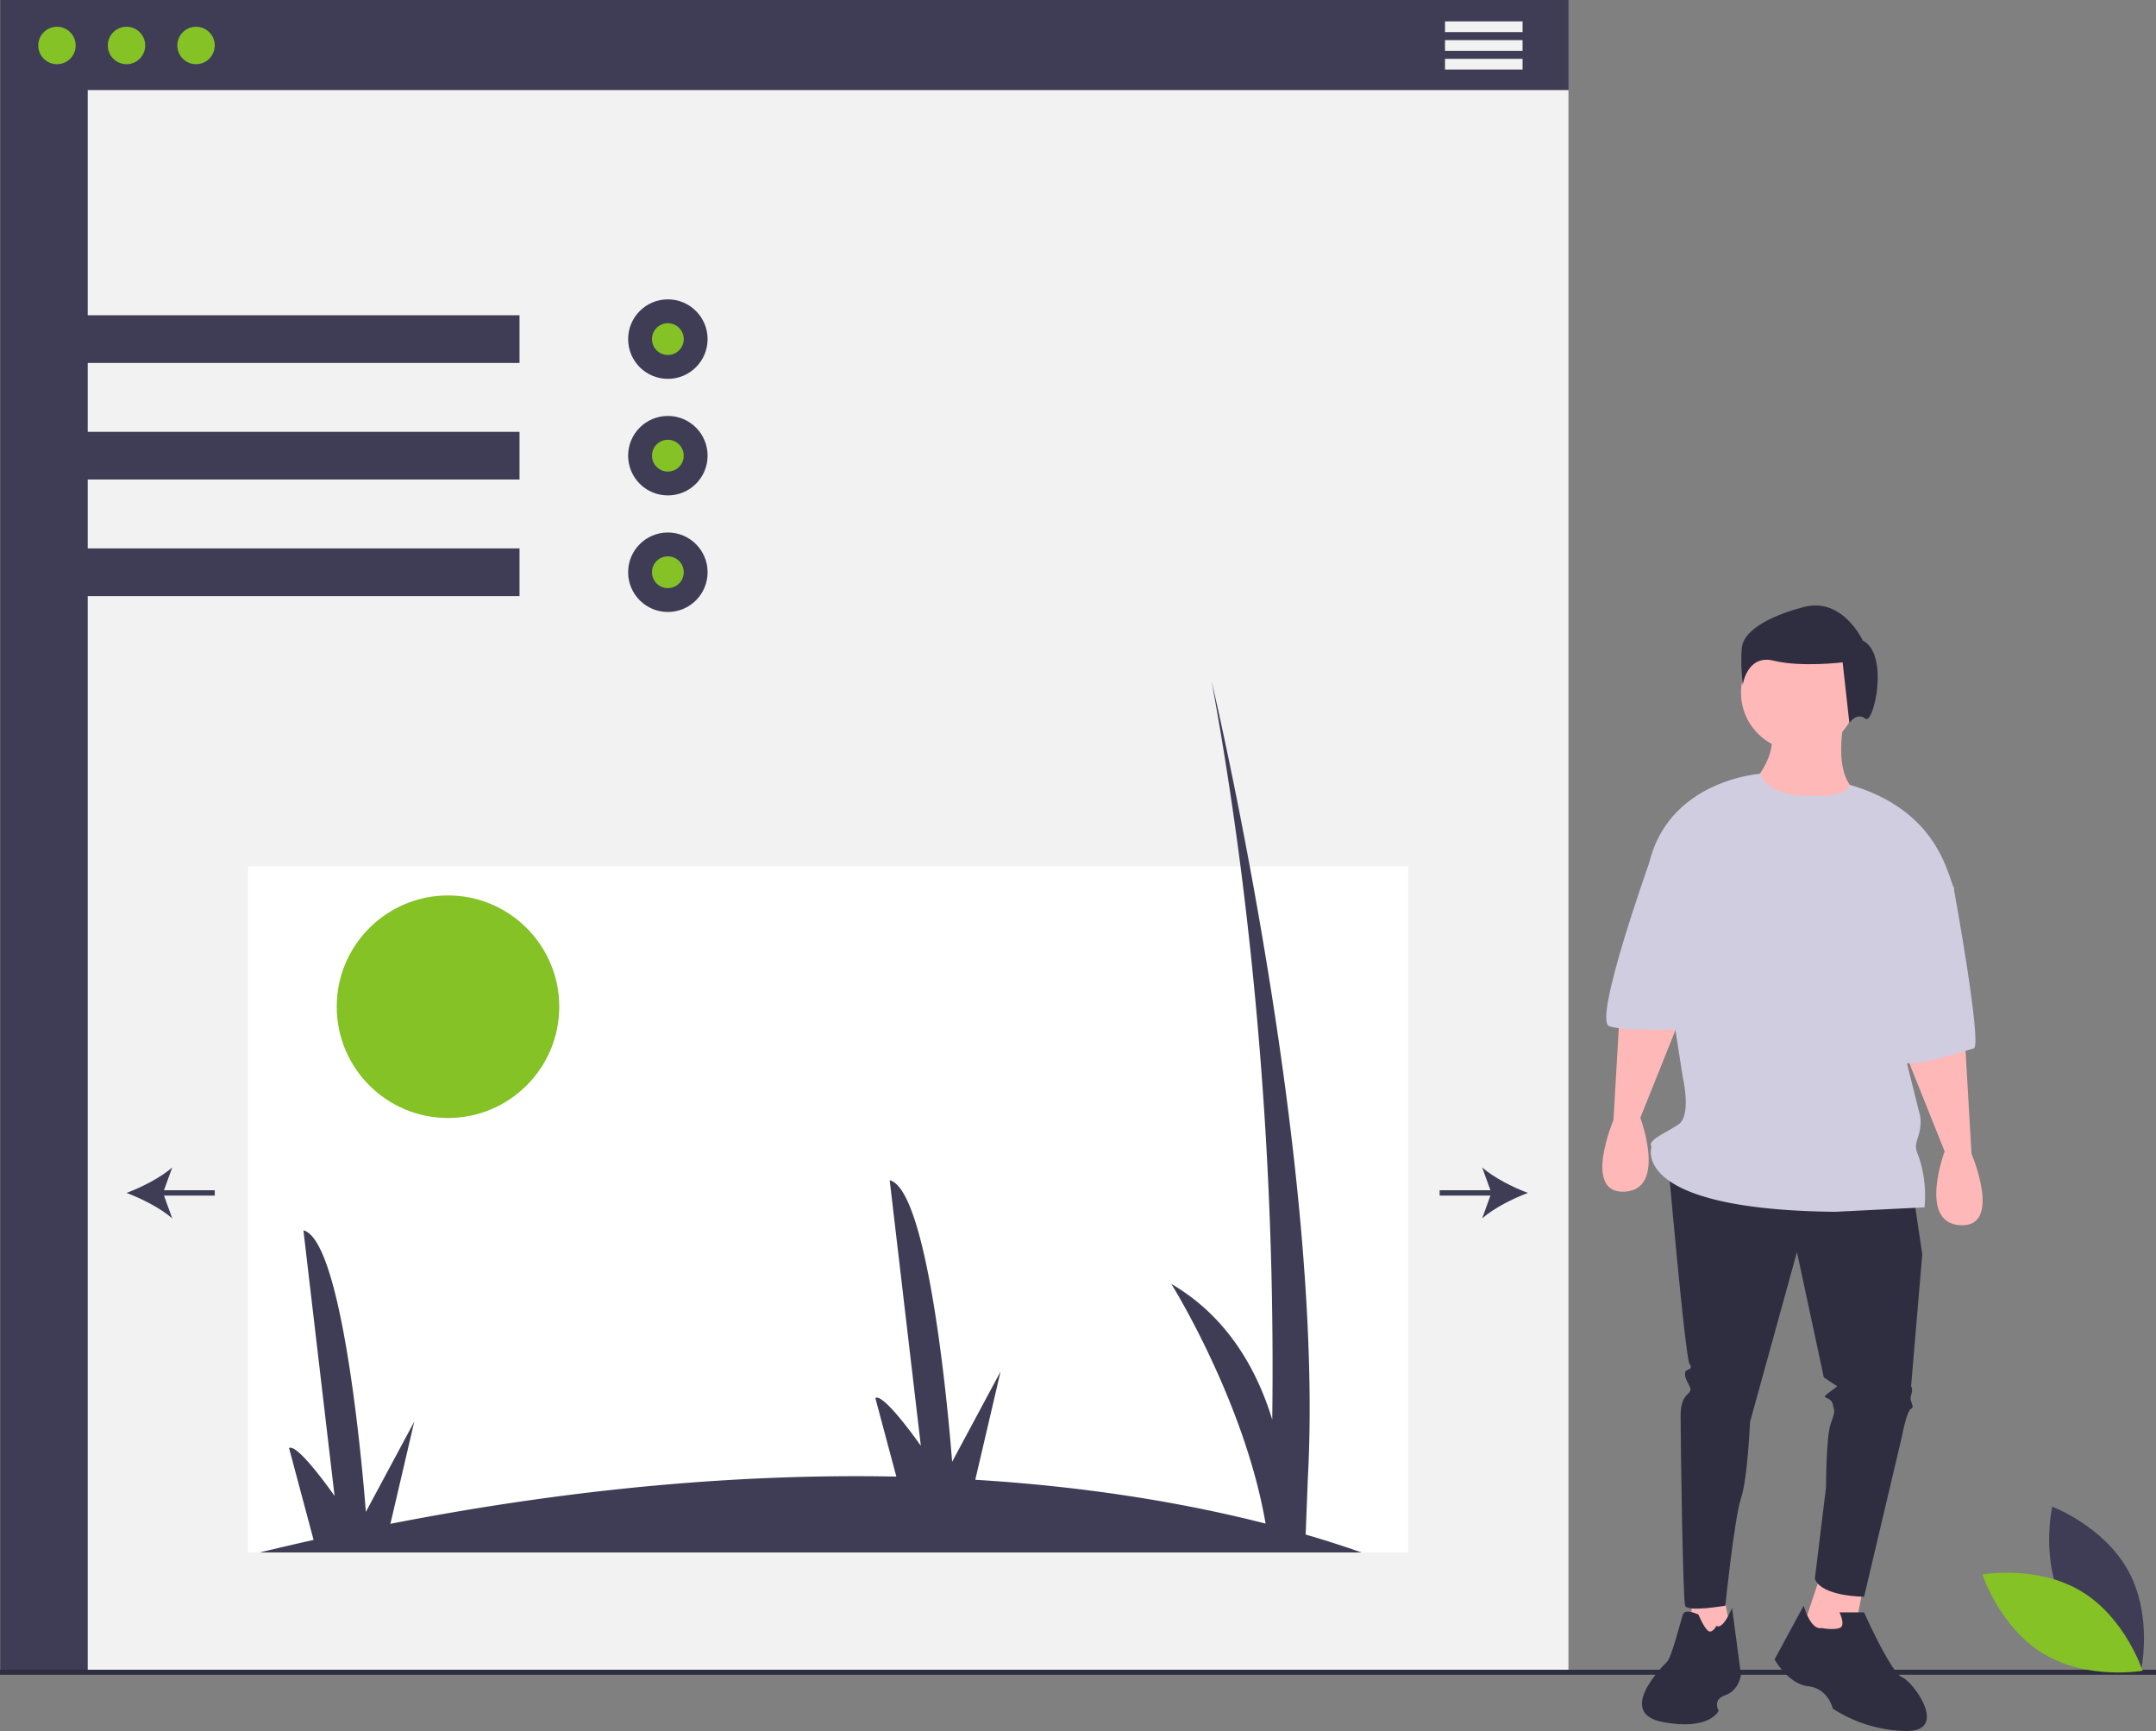 <svg xmlns="http://www.w3.org/2000/svg" id="e79d3ec2-1341-4d05-8c65-0552c614ce07" data-name="Layer 1" viewBox="0 0 963.51 773.5" class="injected-svg ClassicGrid__ImageFile-sc-td9pmq-4 fNAcXv grid_media" xmlns:xlink="http://www.w3.org/1999/xlink"><rect x="0" y="0" width="963.51" height="773.5" fill="#808080" stroke="none"/><title>interface</title><rect x="0.139" width="700.83" height="747" fill="#3f3d56"></rect><rect x="39.206" y="40.25" width="661.764" height="706.75" fill="#f2f2f2"></rect><rect x="25" y="140.876" width="207.171" height="21.309" fill="#3f3d56"></rect><rect x="25" y="192.965" width="207.171" height="21.309" fill="#3f3d56"></rect><rect x="25" y="245.054" width="207.171" height="21.309" fill="#3f3d56"></rect><circle cx="298.466" cy="151.531" r="17.758" fill="#3f3d56"></circle><circle cx="298.466" cy="203.62" r="17.758" fill="#3f3d56"></circle><circle cx="298.466" cy="255.708" r="17.758" fill="#3f3d56"></circle><rect x="110.828" y="387.114" width="518.52" height="306.613" fill="#fff"></rect><path d="M234.306,756.977q12.182-2.948,24.079-5.611l-10.962-41.032c3.812-2.368,20.338,21.38,20.338,21.38L253.839,613.035c19.072,4.747,27.903,125.806,27.903,125.806l21.641-40.333-10.666,45.672c87.367-17.083,162.742-22.375,226.101-21.108L509.429,687.948c3.812-2.368,20.338,21.368,20.338,21.368L515.845,590.637c19.072,4.759,27.903,125.818,27.903,125.818l21.652-40.345L554.095,724.493c53.095,3.256,96.364,11.057,129.737,19.581-9.352-54.587-42.109-107.078-42.109-107.078,25.204,14.656,38.309,38.51,45.08,60.612a1758.325,1758.325,0,0,0-14.182-247.244c-3.457-26.743-7.719-54.433-12.916-82.703.284,1.196,8.097,34.343,17.059,82.703,13.946,75.209,30.626,187.259,25.962,273.3l-.983,25.299c9.293,2.711,17.615,5.422,24.967,8.015Z" transform="translate(-118.245 -63.25)" fill="#3f3d56"></path><circle cx="200.208" cy="449.857" r="49.721" fill="#84c225"></circle><circle cx="298.466" cy="151.531" r="7.103" fill="#84c225"></circle><circle cx="298.466" cy="203.62" r="7.103" fill="#84c225"></circle><circle cx="298.466" cy="255.708" r="7.103" fill="#84c225"></circle><rect x="643.379" y="531.864" width="25.015" height="2.39" fill="#3f3d56"></rect><path d="M801.065,596.309c-6.788,2.519-15.211,6.816-20.432,11.368l4.112-11.368-4.112-11.366C785.855,589.495,794.277,593.793,801.065,596.309Z" transform="translate(-118.245 -63.25)" fill="#3f3d56"></path><rect x="70.962" y="531.864" width="25.015" height="2.39" fill="#3f3d56"></rect><path d="M174.781,596.309c6.788-2.519,15.211-6.816,20.432-11.368l-4.112,11.368,4.112,11.366C189.991,603.123,181.569,598.826,174.781,596.309Z" transform="translate(-118.245 -63.25)" fill="#3f3d56"></path><circle cx="25.46" cy="20.318" r="8.366" fill="#84c225"></circle><circle cx="56.535" cy="20.318" r="8.366" fill="#84c225"></circle><circle cx="87.611" cy="20.318" r="8.366" fill="#84c225"></circle><rect x="645.769" y="9.562" width="34.661" height="4.781" fill="#f2f2f2"></rect><rect x="645.769" y="17.928" width="34.661" height="4.781" fill="#f2f2f2"></rect><rect x="645.769" y="26.294" width="34.661" height="4.781" fill="#f2f2f2"></rect><rect y="746.13" width="963.51" height="2.241" fill="#2f2e41"></rect><polygon points="770.055 711.5 774.055 731.5 754.055 735.5 757.055 710.5 770.055 711.5" fill="#ffb8b8"></polygon><polygon points="833.055 707.5 828.055 732.5 804.055 732.5 814.055 702.5 833.055 707.5" fill="#ffb8b8"></polygon><path d="M973.3,596.75l4,27-5,59s1,1,0,4,2,5,0,6-4,12-4,12l-17,72s-19,0-22-8l5-41s0-22,2-28,2-5,1-9-6-2-2-5l4-3-6-4-12-56-21,76s-1,25-4,34-7,48-7,48-17,3-18,0-2-74-2-85,6-9,4-13-2-4-2-6,4-1,2-4-9.879-93.472-9.879-93.472Z" transform="translate(-118.245 -63.25)" fill="#2f2e41"></path><path d="M932.3,790.75s5,1,8,0,0-7,0-7h11s12,27,17,29,21,24,2,24a62.086,62.086,0,0,1-33-10s-2-9-11-10-15-12-15-12l13-24S927.3,791.75,932.3,790.75Z" transform="translate(-118.245 -63.25)" fill="#2f2e41"></path><path d="M885.3,789.75s-2,4-4,2-4-7-4-7-6-3-7,0-5,19-7,21-23,23-2,27,25-5,25-5-3-5,3-7,7-9,7-9l-4-30S888.3,791.75,885.3,789.75Z" transform="translate(-118.245 -63.25)" fill="#2f2e41"></path><path d="M996.3,526.75l3,52s14,33-5,32-7-33-7-33l-18.602-46.409Z" transform="translate(-118.245 -63.25)" fill="#ffb8b8"></path><path d="M842.3,511.75l-3,52s-14,33,5,32,7-33,7-33l18.602-46.409Z" transform="translate(-118.245 -63.25)" fill="#ffb8b8"></path><circle cx="804.055" cy="309.5" r="26" fill="#ffb8b8"></circle><path d="M942.8,383.25s-7,28,7,35-44,17-48,0l2-8s8-10,6-19Z" transform="translate(-118.245 -63.25)" fill="#ffb8b8"></path><path d="M927.3,418.75s-17.255,1.611-22.628-9.694c0,0-40.372,2.694-49.372,39.694l15,96s4,17-2,21-14,7-12,10c0,0-10,28,82,29l40-2a55.646,55.646,0,0,0-1-17c-2-9-4-8-2-14s1-10,1-10l-12-48s30-47,27-54-7.804-34.601-46.402-45.8C944.898,413.95,944.3,419.75,927.3,418.75Z" transform="translate(-118.245 -63.25)" fill="#d0cde1"></path><path d="M978.3,442.75l13,17s13,71,9,72-28,9-32,6-22-62-22-62Z" transform="translate(-118.245 -63.25)" fill="#d0cde1"></path><path d="M872.3,437.75l-17,11s-25,70-18,73,46,1,46,1Z" transform="translate(-118.245 -63.25)" fill="#d0cde1"></path><path d="M950.72,349.482s-9.006-19.512-26.267-15.009-27.017,11.257-27.767,18.011.375,16.886.375,16.886,1.876-13.884,13.884-10.882,30.769.75,30.769.75l3.002,27.017s3.377-4.878,7.129-1.876S962.727,355.486,950.72,349.482Z" transform="translate(-118.245 -63.25)" fill="#2f2e41"></path><path d="M1040.84,781.009c10.945,20.298,34.175,29.012,34.175,29.012s5.484-24.196-5.461-44.495-34.175-29.012-34.175-29.012S1029.895,760.71,1040.84,781.009Z" transform="translate(-118.245 -63.25)" fill="#3f3d56"></path><path d="M1048.363,774.331c19.761,11.889,27.371,35.503,27.371,35.503s-24.428,4.339-44.188-7.55-27.371-35.503-27.371-35.503S1028.603,762.442,1048.363,774.331Z" transform="translate(-118.245 -63.25)" fill="#84c225"></path></svg>